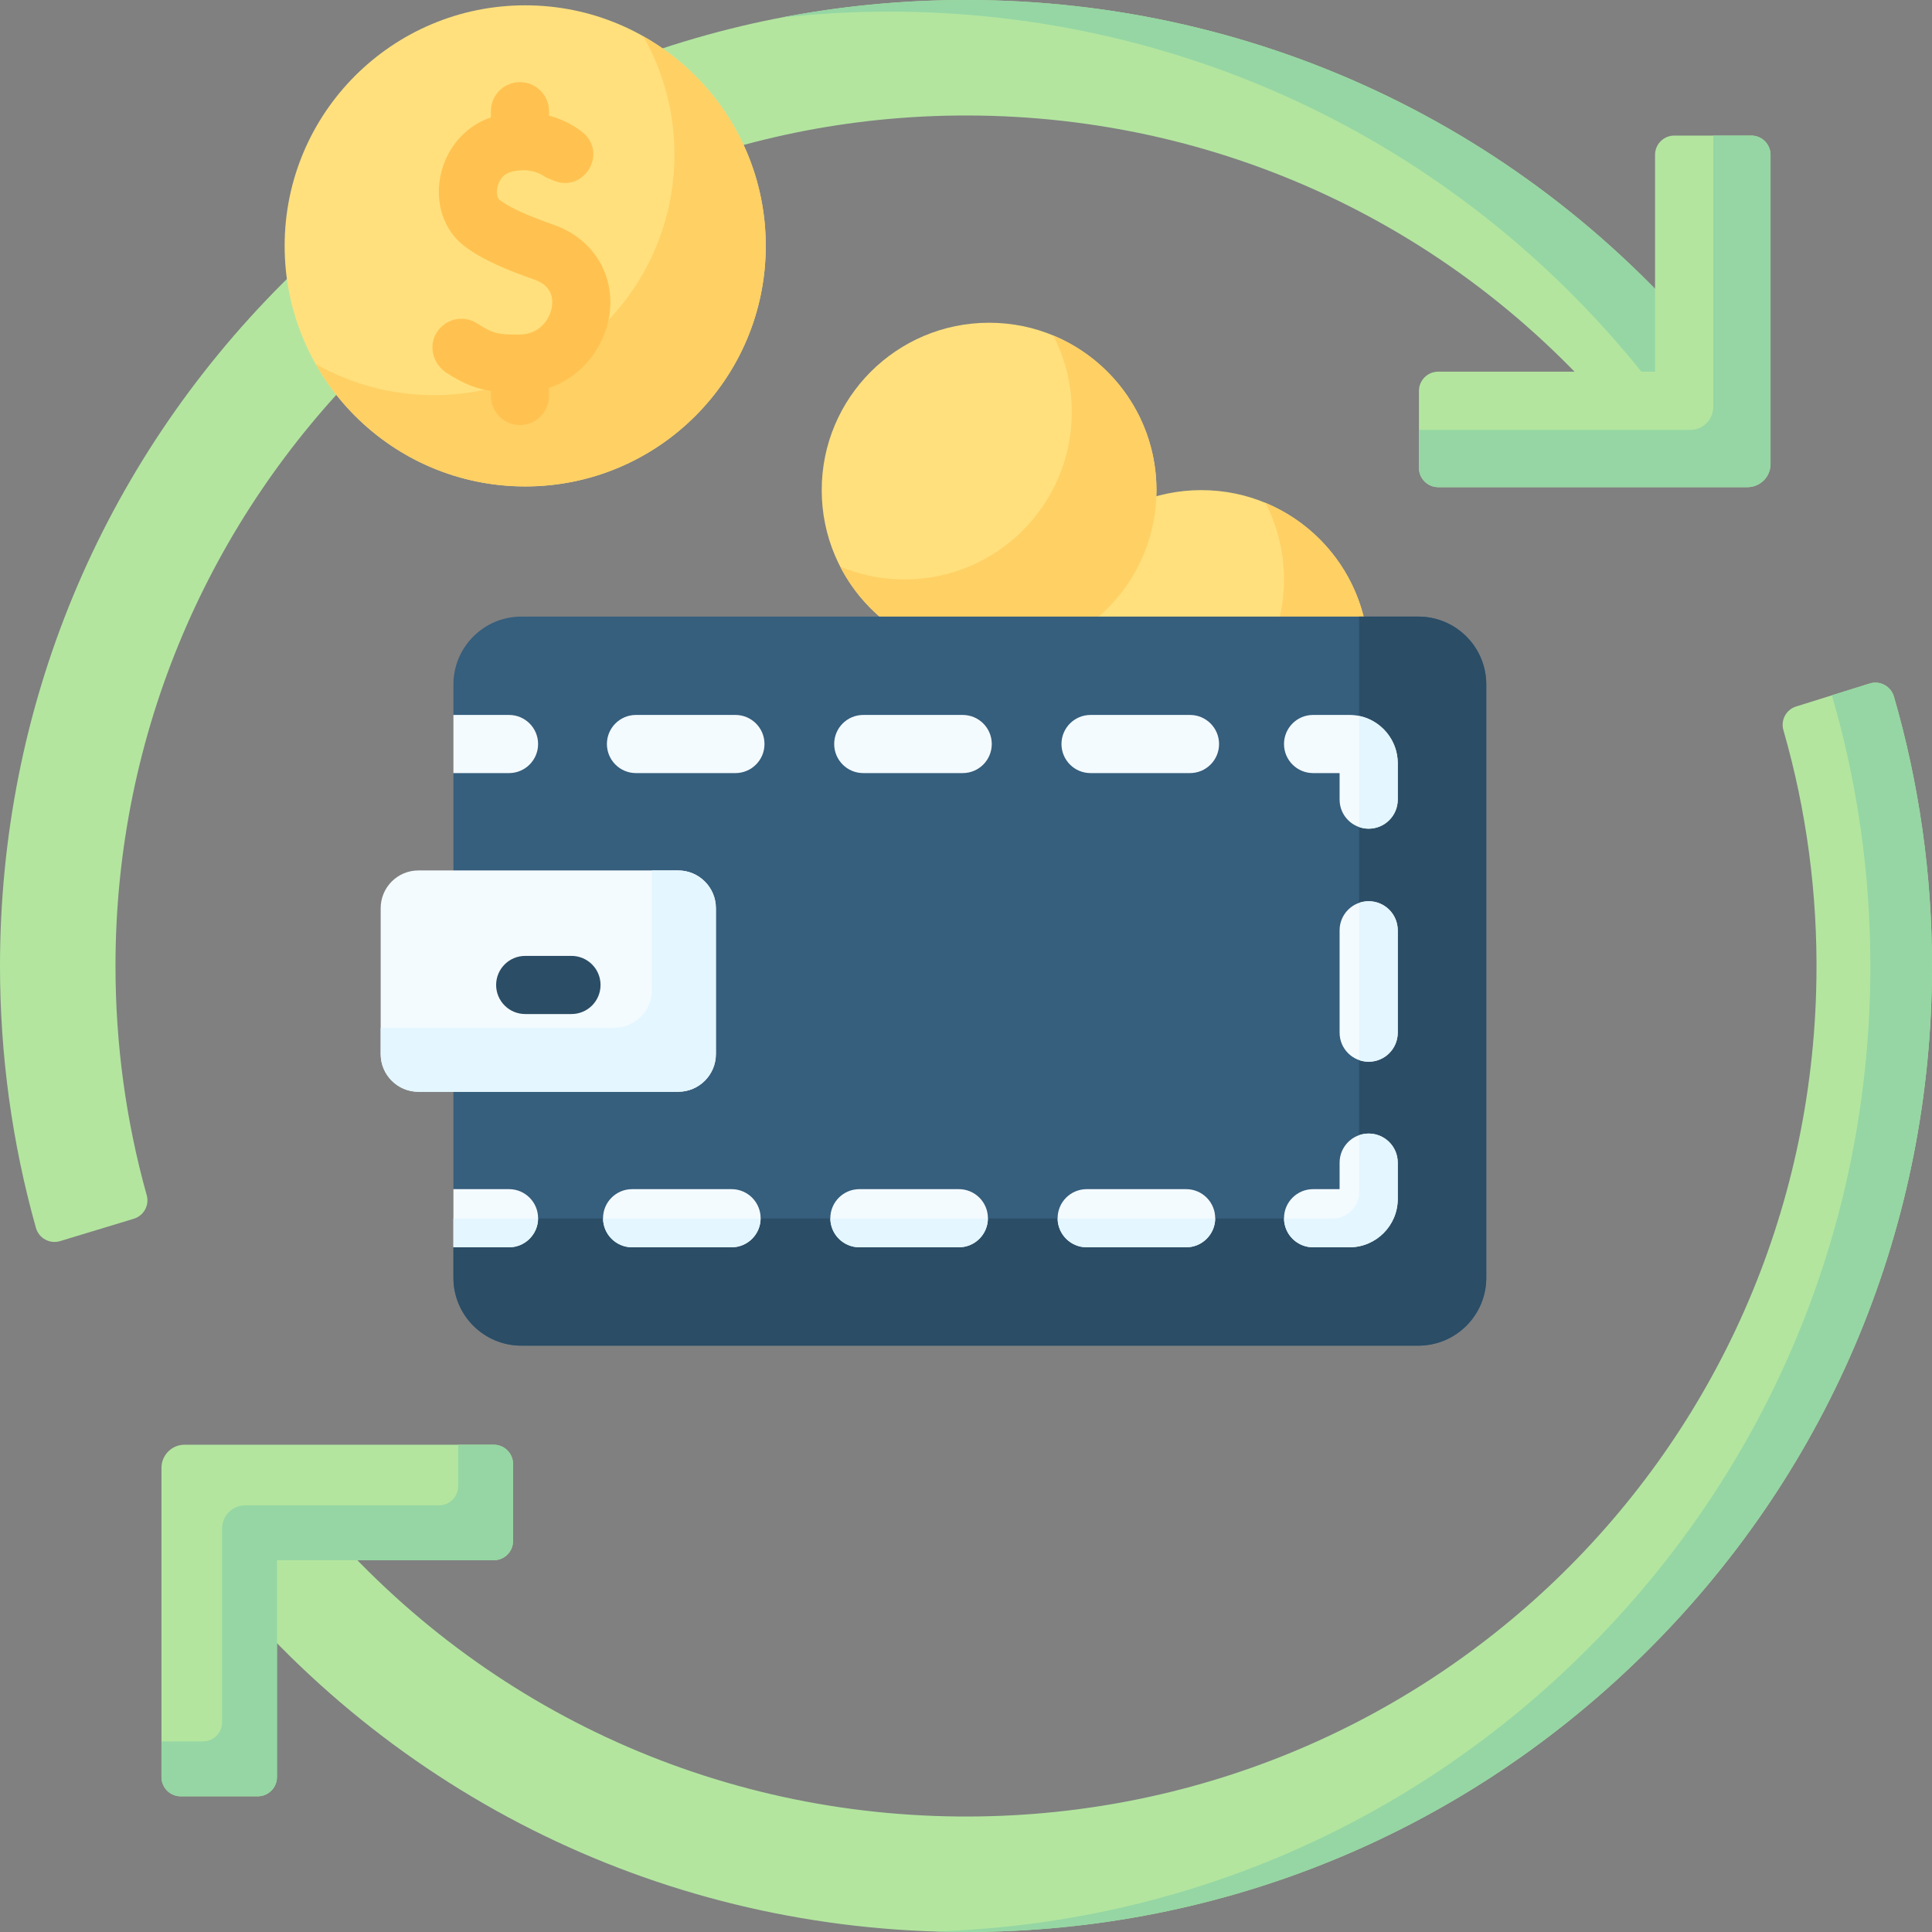 <svg id="Capa_1" enable-background="new 0 0 512 512" height="512" viewBox="0 0 512 512" width="512" xmlns="http://www.w3.org/2000/svg"><rect x="0" y="0" width="512" height="512" fill="#808080" stroke="none"/><g><g><circle cx="318.356" cy="174.244" fill="#ffe07d" r="44.357"/></g><g><circle cx="262.121" cy="129.887" fill="#ffe07d" r="44.357"/></g><path d="m335.358 133.269c3.136 6.083 4.918 12.978 4.918 20.293 0 24.498-19.859 44.357-44.357 44.357-6.024 0-11.766-1.206-17.003-3.382 7.367 14.288 22.256 24.064 39.439 24.064 24.498 0 44.357-19.859 44.357-44.357.001-18.473-11.295-34.303-27.354-40.975z" fill="#ffd064"/><path d="m279.124 88.912c3.136 6.083 4.918 12.978 4.918 20.293 0 24.498-19.859 44.357-44.357 44.357-6.024 0-11.766-1.206-17.003-3.382 7.367 14.288 22.256 24.064 39.439 24.064 24.498 0 44.357-19.859 44.357-44.357 0-18.473-11.296-34.304-27.354-40.975z" fill="#ffd064"/><g><g><path d="m256 512c-78.938 0-152.265-35.6-201.178-97.671l24.037-18.942c41.992 53.288 104.411 84.42 171.917 85.95 125.599 2.845 228.78-96.388 230.596-222.007.324-22.421-2.625-44.569-8.758-65.858-.764-2.653.749-5.426 3.384-6.249l19.479-6.083c2.737-.855 5.634.717 6.432 3.471 6.698 23.109 10.091 47.098 10.091 71.389 0 68.38-26.629 132.667-74.98 181.019-48.353 48.352-112.64 74.981-181.02 74.981z" fill="#b3e59f"/></g></g><g><g><path d="m15.922 328.908c-2.743.832-5.628-.761-6.403-3.52-6.318-22.491-9.519-45.807-9.519-69.388 0-68.38 26.629-132.667 74.98-181.019 48.353-48.352 112.64-74.981 181.02-74.981 78.92 0 152.236 35.586 201.15 97.634l-24.034 18.946c-43.073-54.639-107.63-85.976-177.116-85.976-124.284 0-225.396 101.112-225.396 225.396 0 20.658 2.784 41.073 8.281 60.761.743 2.66-.791 5.422-3.434 6.223z" fill="#b3e59f"/></g></g><g><g><path d="m501.909 184.611c-.798-2.754-3.695-4.326-6.432-3.471l-10 3.123c6.765 23.216 10.192 47.325 10.192 71.737 0 68.38-26.629 132.667-74.98 181.019-46.438 46.439-107.578 72.824-172.922 74.841 2.738.086 5.481.14 8.233.14 68.38 0 132.667-26.629 181.019-74.981s74.981-112.639 74.981-181.019c0-24.291-3.393-48.28-10.091-71.389z" fill="#95d6a4"/></g></g><g><g><path d="m256 0c-16.62 0-32.995 1.586-48.962 4.662 9.424-1.04 18.958-1.586 28.578-1.586 78.92 0 152.236 35.586 201.15 97.634l-10.161 8.01c2.216 2.569 4.397 5.178 6.512 7.86l24.034-18.946c-48.915-62.048-122.231-97.634-201.151-97.634z" fill="#95d6a4"/></g></g><g><g><path d="m463.088 129.101h-81.951c-2.817 0-5.101-2.284-5.101-5.101v-20.403c0-2.817 2.284-5.101 5.101-5.101h57.467v-57.466c0-2.817 2.284-5.101 5.101-5.101h20.403c2.817 0 5.101 2.284 5.101 5.101v81.951c-.001 3.38-2.741 6.12-6.121 6.12z" fill="#b3e59f"/></g></g><g><path d="m464.108 35.929h-10.064v71.887c0 3.38-2.74 6.121-6.121 6.121h-71.887v10.064c0 2.817 2.284 5.101 5.101 5.101h81.951c3.38 0 6.121-2.74 6.121-6.121v-81.951c-.001-2.817-2.284-5.101-5.101-5.101z" fill="#95d6a4"/></g><g><g><path d="m68.295 476.043h-20.403c-2.817 0-5.101-2.284-5.101-5.101v-81.951c0-3.38 2.74-6.121 6.121-6.121h81.951c2.817 0 5.101 2.284 5.101 5.101v20.403c0 2.817-2.284 5.101-5.101 5.101h-57.467v57.467c0 2.818-2.284 5.101-5.101 5.101z" fill="#b3e59f"/></g></g><g><path d="m130.863 382.871h-9.437v10.966c0 2.817-2.284 5.101-5.101 5.101h-51.346c-3.38 0-6.121 2.74-6.121 6.121v51.346c0 2.817-2.284 5.101-5.101 5.101h-10.965v9.437c0 2.817 2.284 5.101 5.101 5.101h20.403c2.817 0 5.101-2.284 5.101-5.101v-57.467h57.467c2.817 0 5.101-2.284 5.101-5.101v-20.403c-.001-2.817-2.285-5.101-5.102-5.101z" fill="#95d6a4"/></g><g><path d="m375.878 356.609h-237.715c-9.941 0-18-8.059-18-18v-8.063l3-7.624-3-7.786v-110.258l3.068-7.705-3.068-7.705v-8.063c0-9.941 8.059-18 18-18h237.715c9.941 0 18 8.059 18 18v157.203c0 9.942-8.059 18.001-18 18.001z" fill="#365e7d"/></g><g><path d="m375.878 163.406h-15.687v152.426c0 3.916-3.175 7.091-7.091 7.091h-229.937l-3 7.624v8.063c0 9.941 8.059 18 18 18h237.715c9.941 0 18-8.059 18-18v-157.204c0-9.942-8.059-18-18-18z" fill="#2b4d66"/></g><g><path d="m179.723 289.336h-68.837c-5.523 0-10-4.477-10-10v-38.658c0-5.523 4.477-10 10-10h68.837c5.523 0 10 4.477 10 10v38.658c0 5.523-4.477 10-10 10z" fill="#f4fbff"/></g><path d="m179.723 230.678h-6.978v31.68c0 5.523-4.477 10-10 10h-61.859v6.978c0 5.523 4.477 10 10 10h68.837c5.523 0 10-4.477 10-10v-38.658c0-5.523-4.477-10-10-10z" fill="#e4f6ff"/><g><circle cx="139.184" cy="65.161" fill="#ffe07d" r="63.751"/></g><path d="m170.505 9.641c5.231 9.253 8.231 19.934 8.231 31.321 0 35.209-28.542 63.751-63.751 63.751-11.387 0-22.068-3-31.321-8.231 10.943 19.356 31.699 32.43 55.52 32.43 35.209 0 63.751-28.542 63.751-63.751 0-23.822-13.075-44.577-32.43-55.52z" fill="#ffd064"/><path d="m146.804 59.599c-5.347-1.89-11.245-4.161-14.449-6.674-.488-.383-.824-1.669-.543-3.159.145-.773.819-3.355 3.361-4.121 5.611-1.689 9.18 1.116 9.569 1.442l-.124-.111 2.13.889c7.571 3.161 14.034-6.331 8.318-12.217-1.878-1.732-5.225-3.83-9.569-5.013v-1.167c0-4.255-3.45-7.705-7.705-7.705s-7.705 3.45-7.705 7.705v1.641c-6.893 2.338-12.009 8.327-13.418 15.802-1.346 7.143 1.02 14.093 6.176 18.138 4.945 3.878 11.969 6.655 18.823 9.078 4.519 1.598 4.977 4.856 4.565 7.308-.58 3.453-3.486 7.184-8.493 7.217-5.608.04-7.077-.193-11.244-2.919-3.818-2.497-9.029-1.171-11.128 3.036-1.776 3.56-.353 7.895 2.99 10.053 4.429 2.859 7.853 4.208 11.729 4.807v1.303c0 4.255 3.45 7.705 7.705 7.705s7.705-3.45 7.705-7.705v-2.132c8.915-3.011 14.613-10.96 15.933-18.809 1.824-10.853-4.054-20.655-14.626-24.392z" fill="#ffc250"/><g><path d="m151.447 268.732h-12.263c-4.255 0-7.705-3.45-7.705-7.705s3.45-7.705 7.705-7.705h12.263c4.255 0 7.705 3.45 7.705 7.705s-3.45 7.705-7.705 7.705z" fill="#2b4d66"/></g><g><path d="m315.359 204.878h-26.352c-4.255 0-7.705-3.45-7.705-7.705s3.45-7.705 7.705-7.705h26.352c4.255 0 7.705 3.45 7.705 7.705s-3.45 7.705-7.705 7.705zm-60.234 0h-26.352c-4.255 0-7.705-3.45-7.705-7.705s3.45-7.705 7.705-7.705h26.352c4.255 0 7.705 3.45 7.705 7.705s-3.45 7.705-7.705 7.705zm-60.234 0h-26.351c-4.255 0-7.705-3.45-7.705-7.705s3.45-7.705 7.705-7.705h26.352c4.255 0 7.705 3.45 7.705 7.705-.001 4.255-3.45 7.705-7.706 7.705z" fill="#f4fbff"/></g><g><path d="m362.713 219.609c-4.255 0-7.705-3.45-7.705-7.705v-7.027h-7.027c-4.255 0-7.705-3.45-7.705-7.705s3.45-7.705 7.705-7.705h9.631c7.061 0 12.806 5.744 12.806 12.806v9.631c0 4.256-3.45 7.705-7.705 7.705zm-5.101-14.731h.01z" fill="#f4fbff"/></g><g><path d="m362.713 281.369c-4.255 0-7.705-3.45-7.705-7.705v-27.126c0-4.255 3.45-7.705 7.705-7.705s7.705 3.45 7.705 7.705v27.126c0 4.256-3.45 7.705-7.705 7.705z" fill="#f4fbff"/></g><g><path d="m357.612 330.546h-9.631c-4.255 0-7.705-3.45-7.705-7.705s3.45-7.705 7.705-7.705h7.027v-7.027c0-4.255 3.45-7.705 7.705-7.705s7.705 3.45 7.705 7.705v9.631c0 7.061-5.745 12.806-12.806 12.806z" fill="#f4fbff"/></g><g><path d="m314.336 330.546h-26.352c-4.255 0-7.705-3.45-7.705-7.705s3.45-7.705 7.705-7.705h26.352c4.255 0 7.705 3.45 7.705 7.705s-3.45 7.705-7.705 7.705zm-60.233 0h-26.352c-4.255 0-7.705-3.45-7.705-7.705s3.45-7.705 7.705-7.705h26.352c4.255 0 7.705 3.45 7.705 7.705s-3.45 7.705-7.705 7.705zm-60.234 0h-26.352c-4.255 0-7.705-3.45-7.705-7.705s3.45-7.705 7.705-7.705h26.352c4.255 0 7.705 3.45 7.705 7.705s-3.45 7.705-7.705 7.705z" fill="#f4fbff"/></g><path d="m134.894 330.546c4.255 0 7.705-3.45 7.705-7.705s-3.45-7.705-7.705-7.705h-14.732v15.409h14.732z" fill="#f4fbff"/><g fill="#e4f6ff"><path d="m201.57 322.922h-41.753c.044 4.217 3.473 7.624 7.701 7.624h26.352c4.227 0 7.656-3.407 7.7-7.624z"/><path d="m314.336 330.546c4.228 0 7.657-3.406 7.701-7.624h-41.753c.044 4.217 3.473 7.624 7.701 7.624z"/><path d="m254.103 330.546c4.228 0 7.657-3.406 7.701-7.624h-41.754c.044 4.217 3.473 7.624 7.701 7.624z"/></g><path d="m142.595 322.922h-22.432v7.624h14.732c4.227 0 7.656-3.407 7.7-7.624z" fill="#e4f6ff"/><path d="m134.894 204.878c4.255 0 7.705-3.45 7.705-7.705s-3.45-7.705-7.705-7.705h-14.732v15.409h14.732z" fill="#f4fbff"/><g fill="#e4f6ff"><path d="m362.713 238.833c-.885 0-1.731.156-2.522.431v41.674c.791.274 1.638.431 2.522.431 4.255 0 7.705-3.45 7.705-7.705v-27.126c0-4.255-3.45-7.705-7.705-7.705z"/><path d="m362.713 300.405c-.885 0-1.731.156-2.522.431v14.996c0 3.916-3.174 7.091-7.09 7.091h-12.82c.044 4.217 3.473 7.624 7.701 7.624h9.631c7.061 0 12.805-5.744 12.805-12.806v-9.631c0-4.256-3.45-7.705-7.705-7.705z"/><path d="m360.191 189.729v29.449c.791.274 1.638.431 2.522.431 4.255 0 7.705-3.45 7.705-7.705v-9.631c0-6.177-4.398-11.347-10.227-12.544z"/></g></g></svg>